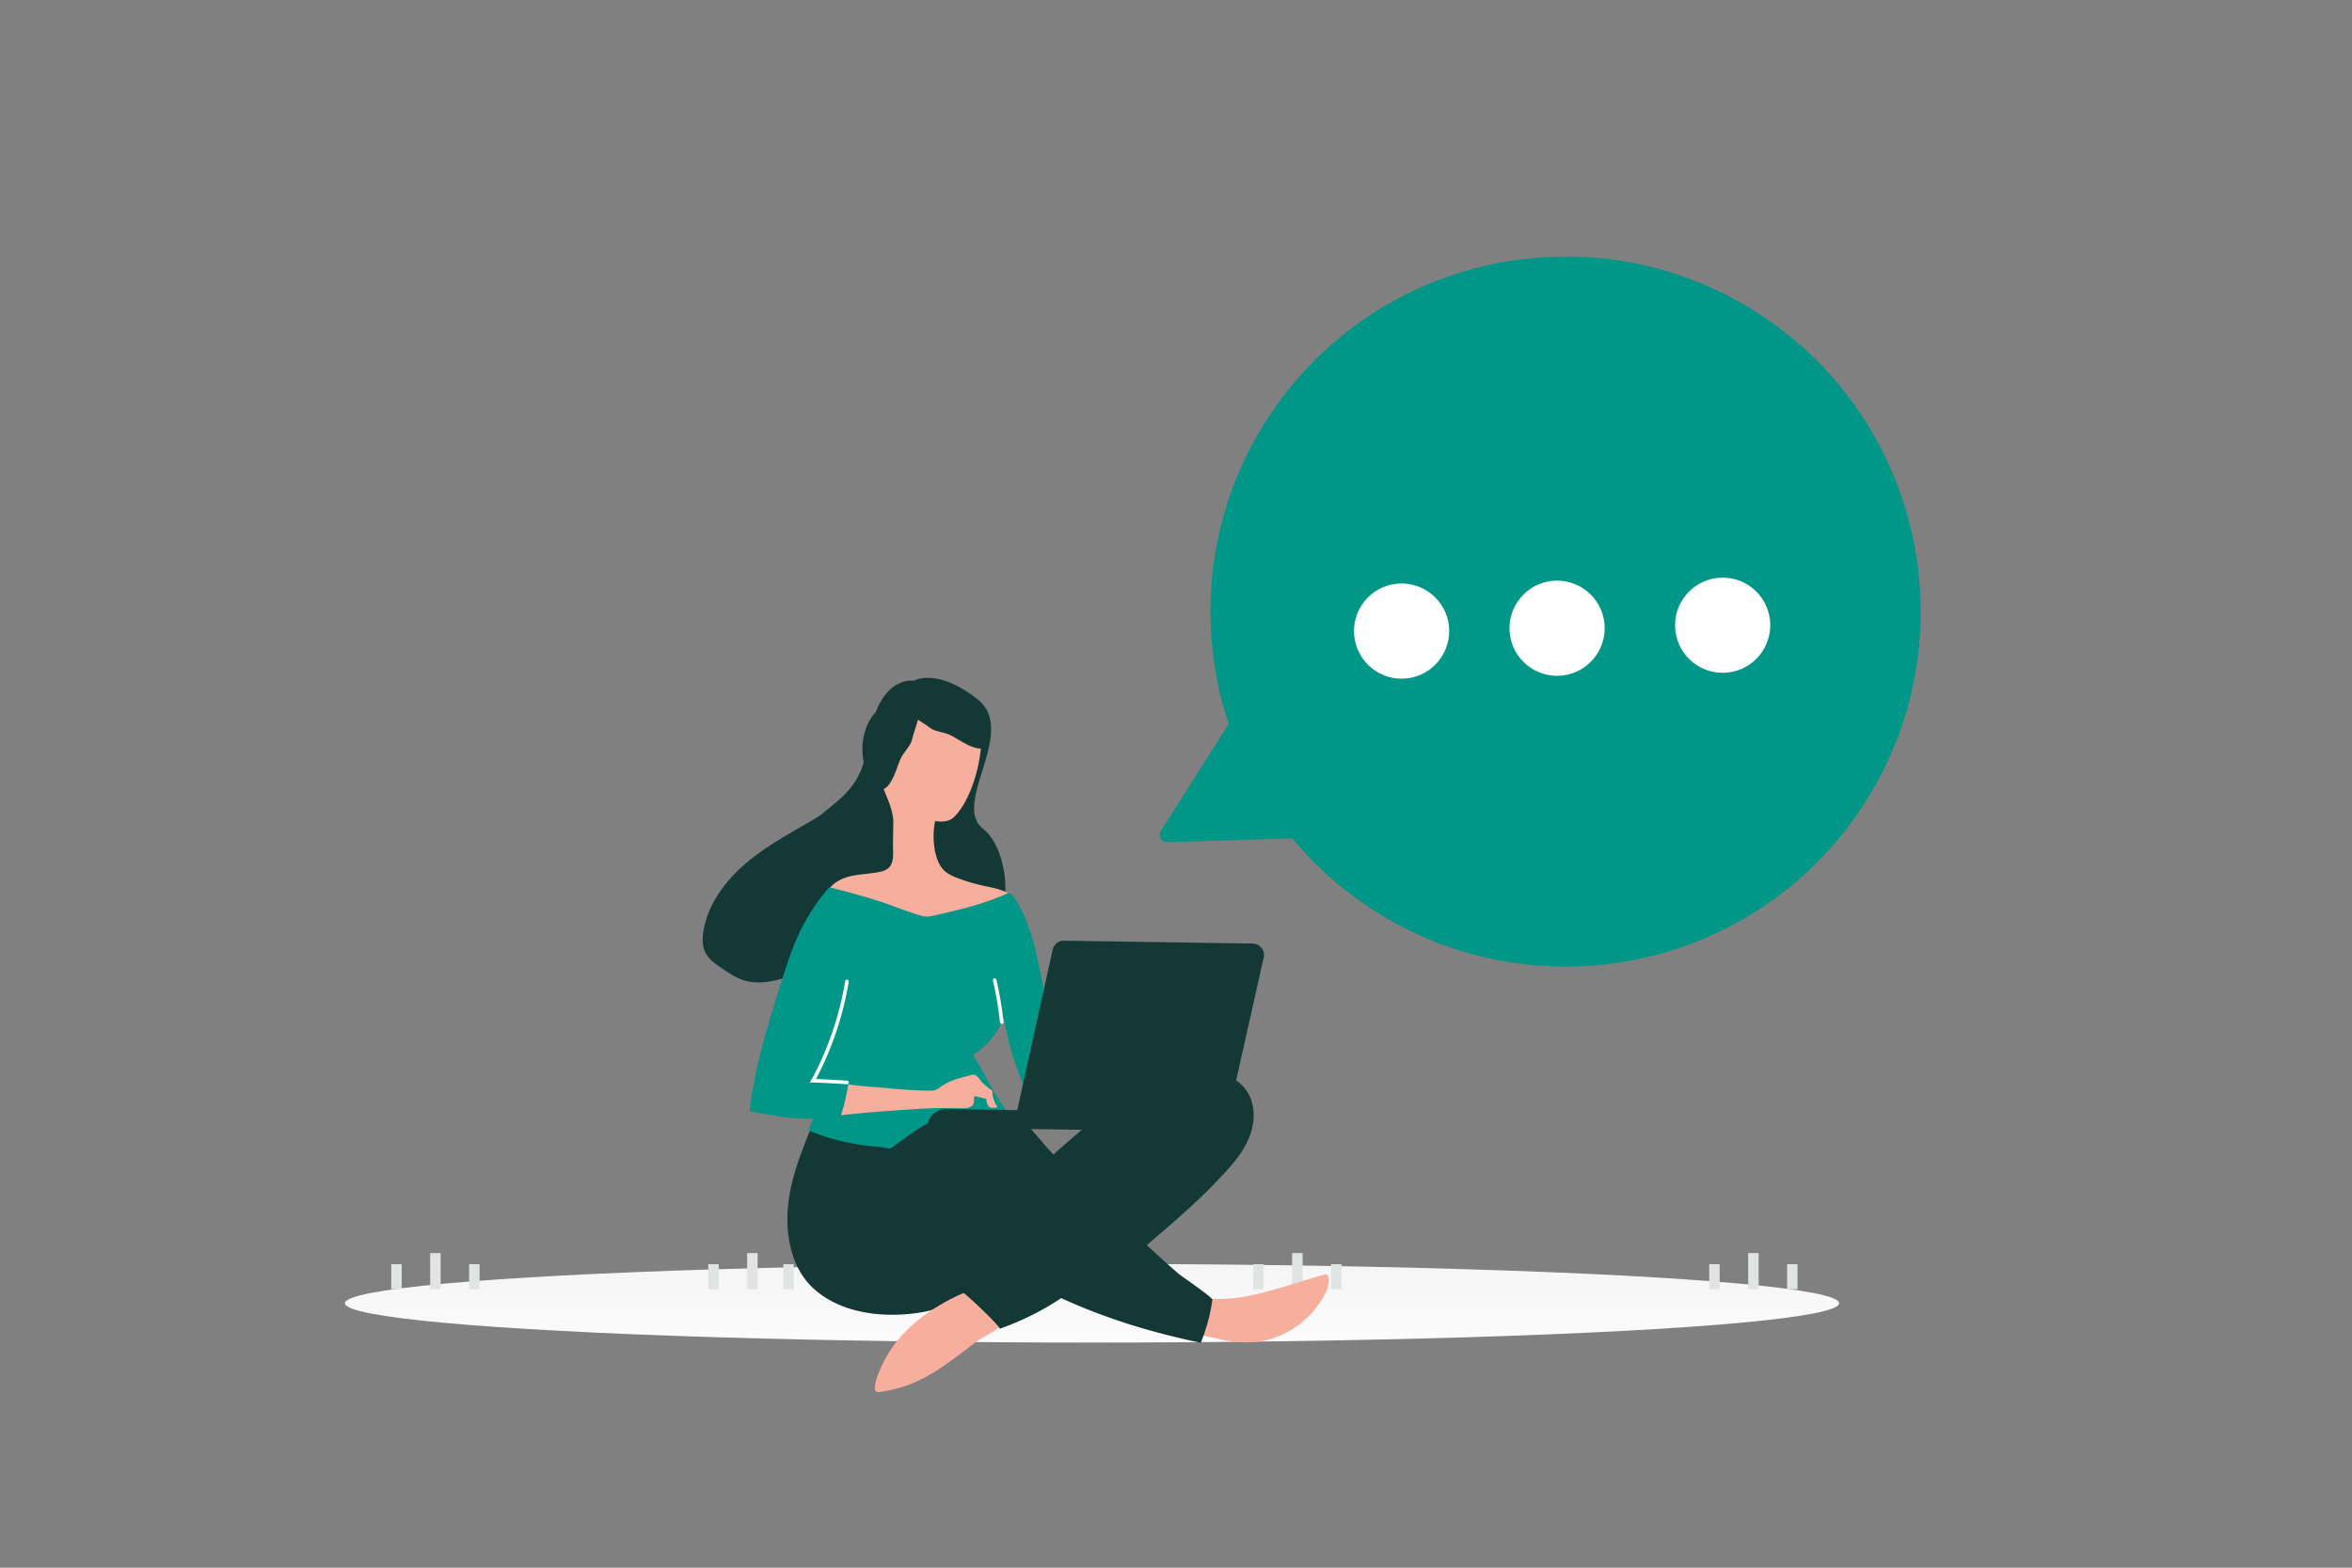 <svg width="900" height="600" viewBox="0 0 900 600" fill="none" xmlns="http://www.w3.org/2000/svg"><rect x="0" y="0" width="900" height="600" fill="#808080" stroke="none"/><g clip-path="url(#a)"><path fill="transparent" d="M0 0h900v600H0z"/><ellipse cx="417.878" cy="498.791" rx="285.878" ry="15.046" fill="url(#b)"/><path fill-rule="evenodd" clip-rule="evenodd" d="M166.613 493.426v-13.832 13.832z" fill="#fff"/><path d="M166.613 493.426v-13.832" stroke="#E1E4E5" stroke-width="4"/><path fill-rule="evenodd" clip-rule="evenodd" d="M287.906 493.426v-13.832 13.832z" fill="#fff"/><path d="M287.906 493.426v-13.832" stroke="#E1E4E5" stroke-width="4"/><path fill-rule="evenodd" clip-rule="evenodd" d="M496.446 493.426v-13.832 13.832z" fill="#fff"/><path d="M496.446 493.426v-13.832" stroke="#E1E4E5" stroke-width="4"/><path fill-rule="evenodd" clip-rule="evenodd" d="M670.94 493.426v-13.832 13.832z" fill="#fff"/><path d="M670.94 493.426v-13.832" stroke="#E1E4E5" stroke-width="4"/><path fill-rule="evenodd" clip-rule="evenodd" d="M181.509 493.426v-9.576 9.576z" fill="#fff"/><path d="M181.509 493.426v-9.576" stroke="#E1E4E5" stroke-width="4"/><path fill-rule="evenodd" clip-rule="evenodd" d="M301.737 493.426v-9.576 9.576z" fill="#fff"/><path d="M301.737 493.426v-9.576" stroke="#E1E4E5" stroke-width="4"/><path fill-rule="evenodd" clip-rule="evenodd" d="M511.342 493.426v-9.576 9.576z" fill="#fff"/><path d="M511.342 493.426v-9.576" stroke="#E1E4E5" stroke-width="4"/><path fill-rule="evenodd" clip-rule="evenodd" d="M685.835 493.426v-9.576 9.576z" fill="#fff"/><path d="M685.835 493.426v-9.576" stroke="#E1E4E5" stroke-width="4"/><path fill-rule="evenodd" clip-rule="evenodd" d="M151.716 493.426v-9.576 9.576z" fill="#fff"/><path d="M151.716 493.426v-9.576" stroke="#E1E4E5" stroke-width="4"/><path fill-rule="evenodd" clip-rule="evenodd" d="M273.011 493.426v-9.576 9.576z" fill="#fff"/><path d="M273.011 493.426v-9.576" stroke="#E1E4E5" stroke-width="4"/><path fill-rule="evenodd" clip-rule="evenodd" d="M481.55 493.426v-9.576 9.576z" fill="#fff"/><path d="M481.55 493.426v-9.576" stroke="#E1E4E5" stroke-width="4"/><path fill-rule="evenodd" clip-rule="evenodd" d="M656.044 493.426v-9.576 9.576z" fill="#fff"/><path d="M656.044 493.426v-9.576" stroke="#E1E4E5" stroke-width="4"/><path d="M487.248 512.156c8.161-2.757 15.235-8.63 19.365-16.162 1.167-2.078 2.12-4.464 1.806-6.826-.08-.482-.202-1.051-.635-1.276-.389-.224-.915-.101-1.354.023-13.631 3.678-28.043 9.876-42.351 9.222-.655-.01-1.309-.063-1.88.19-.703.295-1.149.943-1.465 1.637-1.082 2.253-2.02 6.517-1.666 9.054.435 3.018 3.353 3.456 5.918 4.106 7.305 1.857 14.978 2.497 22.262.032z" fill="#F8AE9D"/><path d="M488.508 495.239c1.098-.464 2.24-.927 3.419-.953 1.179-.025 2.479.606 2.855 1.746.25.79.019 1.616-.298 2.353-.858 1.908-2.366 3.456-3.958 4.829-6.103 5.145-13.92 8.257-21.916 8.747-3.539.208-7.244-.11-10.362-1.773 1.557-1.897 1.249-4.608 1.416-7.006.5-7.021 6.483-4.354 11.285-4.369 6.026-.127 12.024-1.301 17.559-3.574z" fill="#F8AE9D"/><path d="m305.87 443.312-.274.782c-1.918 5.558-3.402 11.297-4.015 17.181-1.125 10.809.997 23.456 9.128 31.306 10.841 10.467 28.234 12.084 42.371 9.593a35.785 35.785 0 0 0 15.865-7.049c4.608 4.173 9.558 8.744 13.678 13.39a104.11 104.11 0 0 0 23.444-11.691c17.254 7.901 34.852 13.232 53.433 17.093a72.07 72.07 0 0 0 4.44-16.433c.145-.914-11.435-8.729-12.772-9.841-4.008-3.378-12.359-11.1-12.359-11.1s10.525-8.964 15.129-13.172a219.03 219.03 0 0 0 14.003-13.756c3.683-3.96 7.283-8.139 9.54-13.081 2.257-4.899 3.087-10.692 1.2-15.784-5.957-15.849-30.007-10.278-41.178-4.816-9.235 4.53-17.324 11.13-25.108 17.821-3.14 2.659-6.237 5.406-9.29 8.109-2.407-2.481-5.065-5.708-7.339-8.318-2.445-2.831-5.242-5.492-8.621-7.159-3.552-1.8-6.83-1.544-10.62-2.082-1.698-.244-3.349-.749-5.004-1.036-4.962-.905-10.215.063-14.576 2.616-4.14 2.425-7.501 5.299-12.361 6.229-5.516 1.051-11.923.43-17.456-.309-4.966-.686-10.012-1.811-14.96-.838-2.057.405-2.843 3.274-3.523 4.923-.909 2.387-1.864 4.86-2.775 7.422zm43.835-182.807s-13.357-2.124-16.944 21.455c-3.985 26.212-14.627 21.9-31.527 43.185-9.877 12.437.517 34.401 21.639 33.966 21.123-.425 40.199-6.532 52.349-3.919 12.15 2.612 12.817-28.507.829-38.109-11.988-9.601 13.572-37.173-2.003-49.451-15.576-12.278-24.343-7.127-24.343-7.127z" fill="#133835"/><path d="M269.867 364.477c-1.218-2.503-1.145-5.411-.705-8.125 1.904-11.647 10.066-21.38 19.422-28.512 9.387-7.151 20.13-12.255 30.006-18.663 2.563-1.669 5.132-3.467 8.075-4.368 2.943-.902 6.363-.805 8.793 1.092 1.715 1.332 2.707 3.39 3.284 5.45 1.264 4.509.78 9.283.008 13.856-.964 5.769-2.38 11.478-4.704 16.78-1.863 4.277-4.897 8.678-9.455 9.516-1.319 5.111-4.035 9.902-7.844 13.567-4.357 4.202-9.881 6.95-15.614 8.869-5.281 1.772-11.058 2.929-16.371 1.275-3.154-.963-5.931-2.817-8.648-4.708-2.423-1.61-4.938-3.373-6.247-6.029zm47.736-7.767 3.117-4.95c-.664.069-1.292.198-1.925.455-1.712.741-2.743 3.437-1.192 4.495z" fill="#133835"/><path d="M375.382 281.24c.161.876.191 1.793.131 2.84a58.273 58.273 0 0 1-3.894 17.838c-1.361 3.384-3.026 6.72-5.382 9.522-.979 1.163-2.086 2.238-3.533 2.652-1.49.414-3.368.473-4.847.101-1.304 5.393-.76 15.573 3.896 19.397 1.423 1.157 3.114 1.881 4.807 2.518 3.298 1.272 6.732 2.241 10.169 2.992 3.916.845 8.184 1.477 10.934 4.356.344.355.686.84.548 1.318-.092.304-.314.519-.578.69-2.166 1.757-4.843 2.72-7.52 3.64-4.695 1.587-9.517 2.911-14.419 3.797-5.121.926-10.41 1.369-15.596.81-4.009-.453-7.966-1.474-11.605-3.275-3.813-1.891-7.718-3.435-11.663-5.241-3.338-1.535-6.629-3.287-10.243-3.91 1.708-3.248 5.272-5.07 8.821-5.933 3.548-.819 7.26-.894 10.85-1.581 1.182-.244 2.365-.532 3.38-1.259 2.78-2.009 2.019-6.473 2.063-9.397l.141-9.252c-.413-4.415-2.234-8.11-3.832-12.15-2.437-6.192-2.942-13.228-.794-19.568 2.148-6.297 7.033-11.767 13.308-13.985 6.276-2.218 13.809-.969 18.628 3.644 3.054 2.971 5.546 5.628 6.23 9.436z" fill="#F8AE9D"/><path d="M356.082 261.567c6.255-.698 11.955 2.365 16.181 7.113 3.555 3.98 5.645 9.234 5.54 14.513-.015.754-.1 1.576-.525 2.253-1.13 1.623-3.587 1.026-5.425.303-2.994-1.157-5.224-2.848-7.938-4.274-2.715-1.425-6.011-1.217-8.441-3.186-2.294-1.897-10.17-5.895-10.382-8.986-.268-3.777 6.652-6.863 9.545-7.491.414-.128.895-.187 1.445-.245z" fill="#133835"/><path d="M338.062 270.118c-5.289 3.411-7.772 9.387-8.047 15.737-.241 5.331 1.459 10.724 4.877 14.749.488.575 1.073 1.158 1.83 1.414 1.902.545 3.428-1.471 4.396-3.192 1.59-2.789 2.249-5.508 3.453-8.329 1.203-2.82 3.889-4.741 4.529-7.803.579-2.92 4.157-10.995 2.369-13.525-2.18-3.097-9.493-1.115-12.132.226-.402.162-.813.42-1.275.723z" fill="#133835"/><path d="M385.109 342.108c.835-.38 1.835-.103 2.391.648 6.24 8.737 8.65 19.687 10.759 30.239 2.393 11.997 4.524 24.034 6.568 36.069.121.613.199 1.269-.072 1.833-.27.563-.886.859-1.457 1.112-3.606 1.735-7.255 3.426-10.861 5.161a119.834 119.834 0 0 1-8.354-27.671c-2.315 5.857-6.495 10.945-11.828 14.269 3.973 5.691 8.864 17.071 13.634 22.077.73.796 5.245-.445 6.254-.778.627 1.799-2.312-.123-2.296 1.711-2.713.395-6.18-1.229-8.969-1.577-3.355-.4-6.76-.408-10.126-.067-5.597.614-11.036 2.365-16.009 4.995a57.188 57.188 0 0 0-7.096 4.476c-1.943 1.455-6.753 4.874-6.753 4.874-.353.256-2.006-.118-2.397-.211a43.633 43.633 0 0 0-3.442-.445 82.07 82.07 0 0 1-8.626-1.135c-5.702-1.047-11.309-2.66-16.688-4.881-.518-.401 1.33-4.214 1.428-4.955-.097.697-10.692-.162-11.737-.352-4.177-.85-8.405-1.307-12.582-2.2 1.871-16.821 7.007-33.069 12.053-49.187 1.974-6.343 3.991-12.686 6.788-18.667 2.978-6.372 6.823-12.337 11.443-17.636.133-.129.352-.213.526-.167 2.218.558 15.741 4.037 22.469 6.54 3.429 1.318 6.903 2.506 10.42 3.694 1.39.458 2.824.916 4.265.894.961-.029 1.924-.232 2.844-.437 9.373-2.084 18.749-4.342 27.451-8.226z" fill="#009688"/><path d="M324.1 375.623c-.386 2.395-.903 4.831-1.42 7.224a127.22 127.22 0 0 1-4.826 15.991c-1 2.604-2.043 5.164-3.217 7.721a146.714 146.714 0 0 1-1.803 3.771c-.315.606-.63 1.256-.945 1.862-.27.52-.583.995-.852 1.471 1.878-.058 11.146.476 13.065.636" stroke="#fff" stroke-width="1.376" stroke-miterlimit="10" stroke-linecap="round"/><path d="M324.402 416.18a53.427 53.427 0 0 1-.711 3.656l-.841 3.654c-.278 1.043-.909 2.343-.925 3.434.003-.218 7.434-.847 8.133-.924 7.738-.755 15.515-1.205 23.249-1.698 5.025-.317 9.956-.198 14.975-.166 1.484.023 3.232-.125 4.036-1.335.671-1.038.123-2.356.662-3.308.347.093 4.392 1.115 4.349 1.027.161.919.481 2.844 1.434 3.295.348.137.696.186 1.045.191.524.008 1.049-.071 1.574-.151a.328.328 0 0 0 .219-.084c.089-.086.004-.218-.082-.35a10.408 10.408 0 0 1-1.786-5.964c-1.253-.848-2.504-1.828-3.579-2.892-.86-.886-1.497-2.031-2.446-2.787-.991-.844-1.959-.335-3.055-.046-1.27.286-2.541.616-3.769.99-2.412.749-4.827 1.673-6.858 3.17-.706.513-1.369 1.07-2.203 1.319-.789.25-1.662.237-2.491.225-5.106-.122-10.209-.374-15.264-.931-5.186-.559-8.723-.482-15.517-1.501-.001.043-.007.436-.149 1.176z" fill="#F8AE9D"/><path d="M380.626 375.138c1.22 5.276 2.101 10.604 2.696 16.041" stroke="#fff" stroke-width="1.376" stroke-miterlimit="10" stroke-linecap="round"/><path d="m483.566 366.434-14.984 66.822-113.774-1.729c.059-3.927 3.294-7.109 7.266-7.048l27.189.413 13.549-61.475c.423-2.001 2.234-3.414 4.242-3.384l72.358 1.099c2.749.086 4.762 2.605 4.154 5.302z" fill="#133835"/><path d="M334.939 529.704c.526-3.047 2.014-6.168 3.409-8.896 5.757-11.175 16.048-19.051 27.13-24.47 1.144-.55 2.287-1.1 3.472-1.519-.089.13-.179.26-.269.433v.043h-.044c.132-.086.221-.171.353-.257 4.479 4.041 9.257 8.478 13.336 12.949-2.696 2.185-6.608 3.959-8.551 5.414-4.591 3.379-9.011 6.978-13.774 10.136-6.395 4.312-13.208 7.439-20.824 8.807-2.933.523-4.469 1.067-4.435-1.202.049-.348.1-.828.197-1.438z" fill="#F8AE9D"/><path d="M342.365 520.912c2.966-5.586 7.57-9.838 12.603-13.602 3.533-2.653 7.28-5.041 10.852-7.475 1.015-.683 3.007-2.53 4.723-3.42 3.574 3.241 7.232 6.658 10.54 10.2-10.927 6.644-20.662 15.313-32.65 20.02-1.098.42-2.239.839-3.418.865-1.179.026-2.438-.473-3.121-1.444-1.069-1.5-.383-3.542.471-5.144z" fill="#F8AE9D"/><path d="M487.407 156.668c42.75-61.67 127.399-77.01 189.07-34.261 61.671 42.75 77.01 127.399 34.261 189.07-42.749 61.672-127.399 77.011-189.07 34.261-61.671-42.749-77.01-127.399-34.261-189.07z" fill="#009688"/><path d="M521.354 315.916c1.009 1.843-.282 4.102-2.382 4.168l-72.263 2.253c-2.258.071-3.676-2.413-2.467-4.322l39.42-62.226c1.148-1.812 3.819-1.727 4.85.155l32.842 59.972z" fill="#009688"/><path d="M640.968 239.626c.177 10.068 8.479 18.053 18.547 17.876 10.069-.177 18.053-8.479 17.876-18.547-.176-10.068-8.478-18.052-18.547-17.876-10.068.212-18.052 8.479-17.876 18.547zm-63.271 2.683c1.025 9.998 9.998 17.275 19.995 16.251 9.998-1.025 17.276-9.998 16.251-19.996-1.024-9.997-9.998-17.275-19.995-16.25-9.998 1.06-17.275 9.998-16.251 19.995zm-59.492 1.096c1.024 9.998 9.998 17.275 19.995 16.251 9.998-1.025 17.275-9.998 16.251-19.996-1.025-9.997-9.998-17.275-19.995-16.25-9.998 1.024-17.276 9.962-16.251 19.995z" fill="#fff"/></g><defs><linearGradient id="b" x1="430.069" y1="530.709" x2="430.02" y2="450.999" gradientUnits="userSpaceOnUse"><stop stop-color="#fff"/><stop offset="1" stop-color="#EEE"/></linearGradient><clipPath id="a"><path fill="#fff" d="M0 0h900v600H0z"/></clipPath></defs></svg>